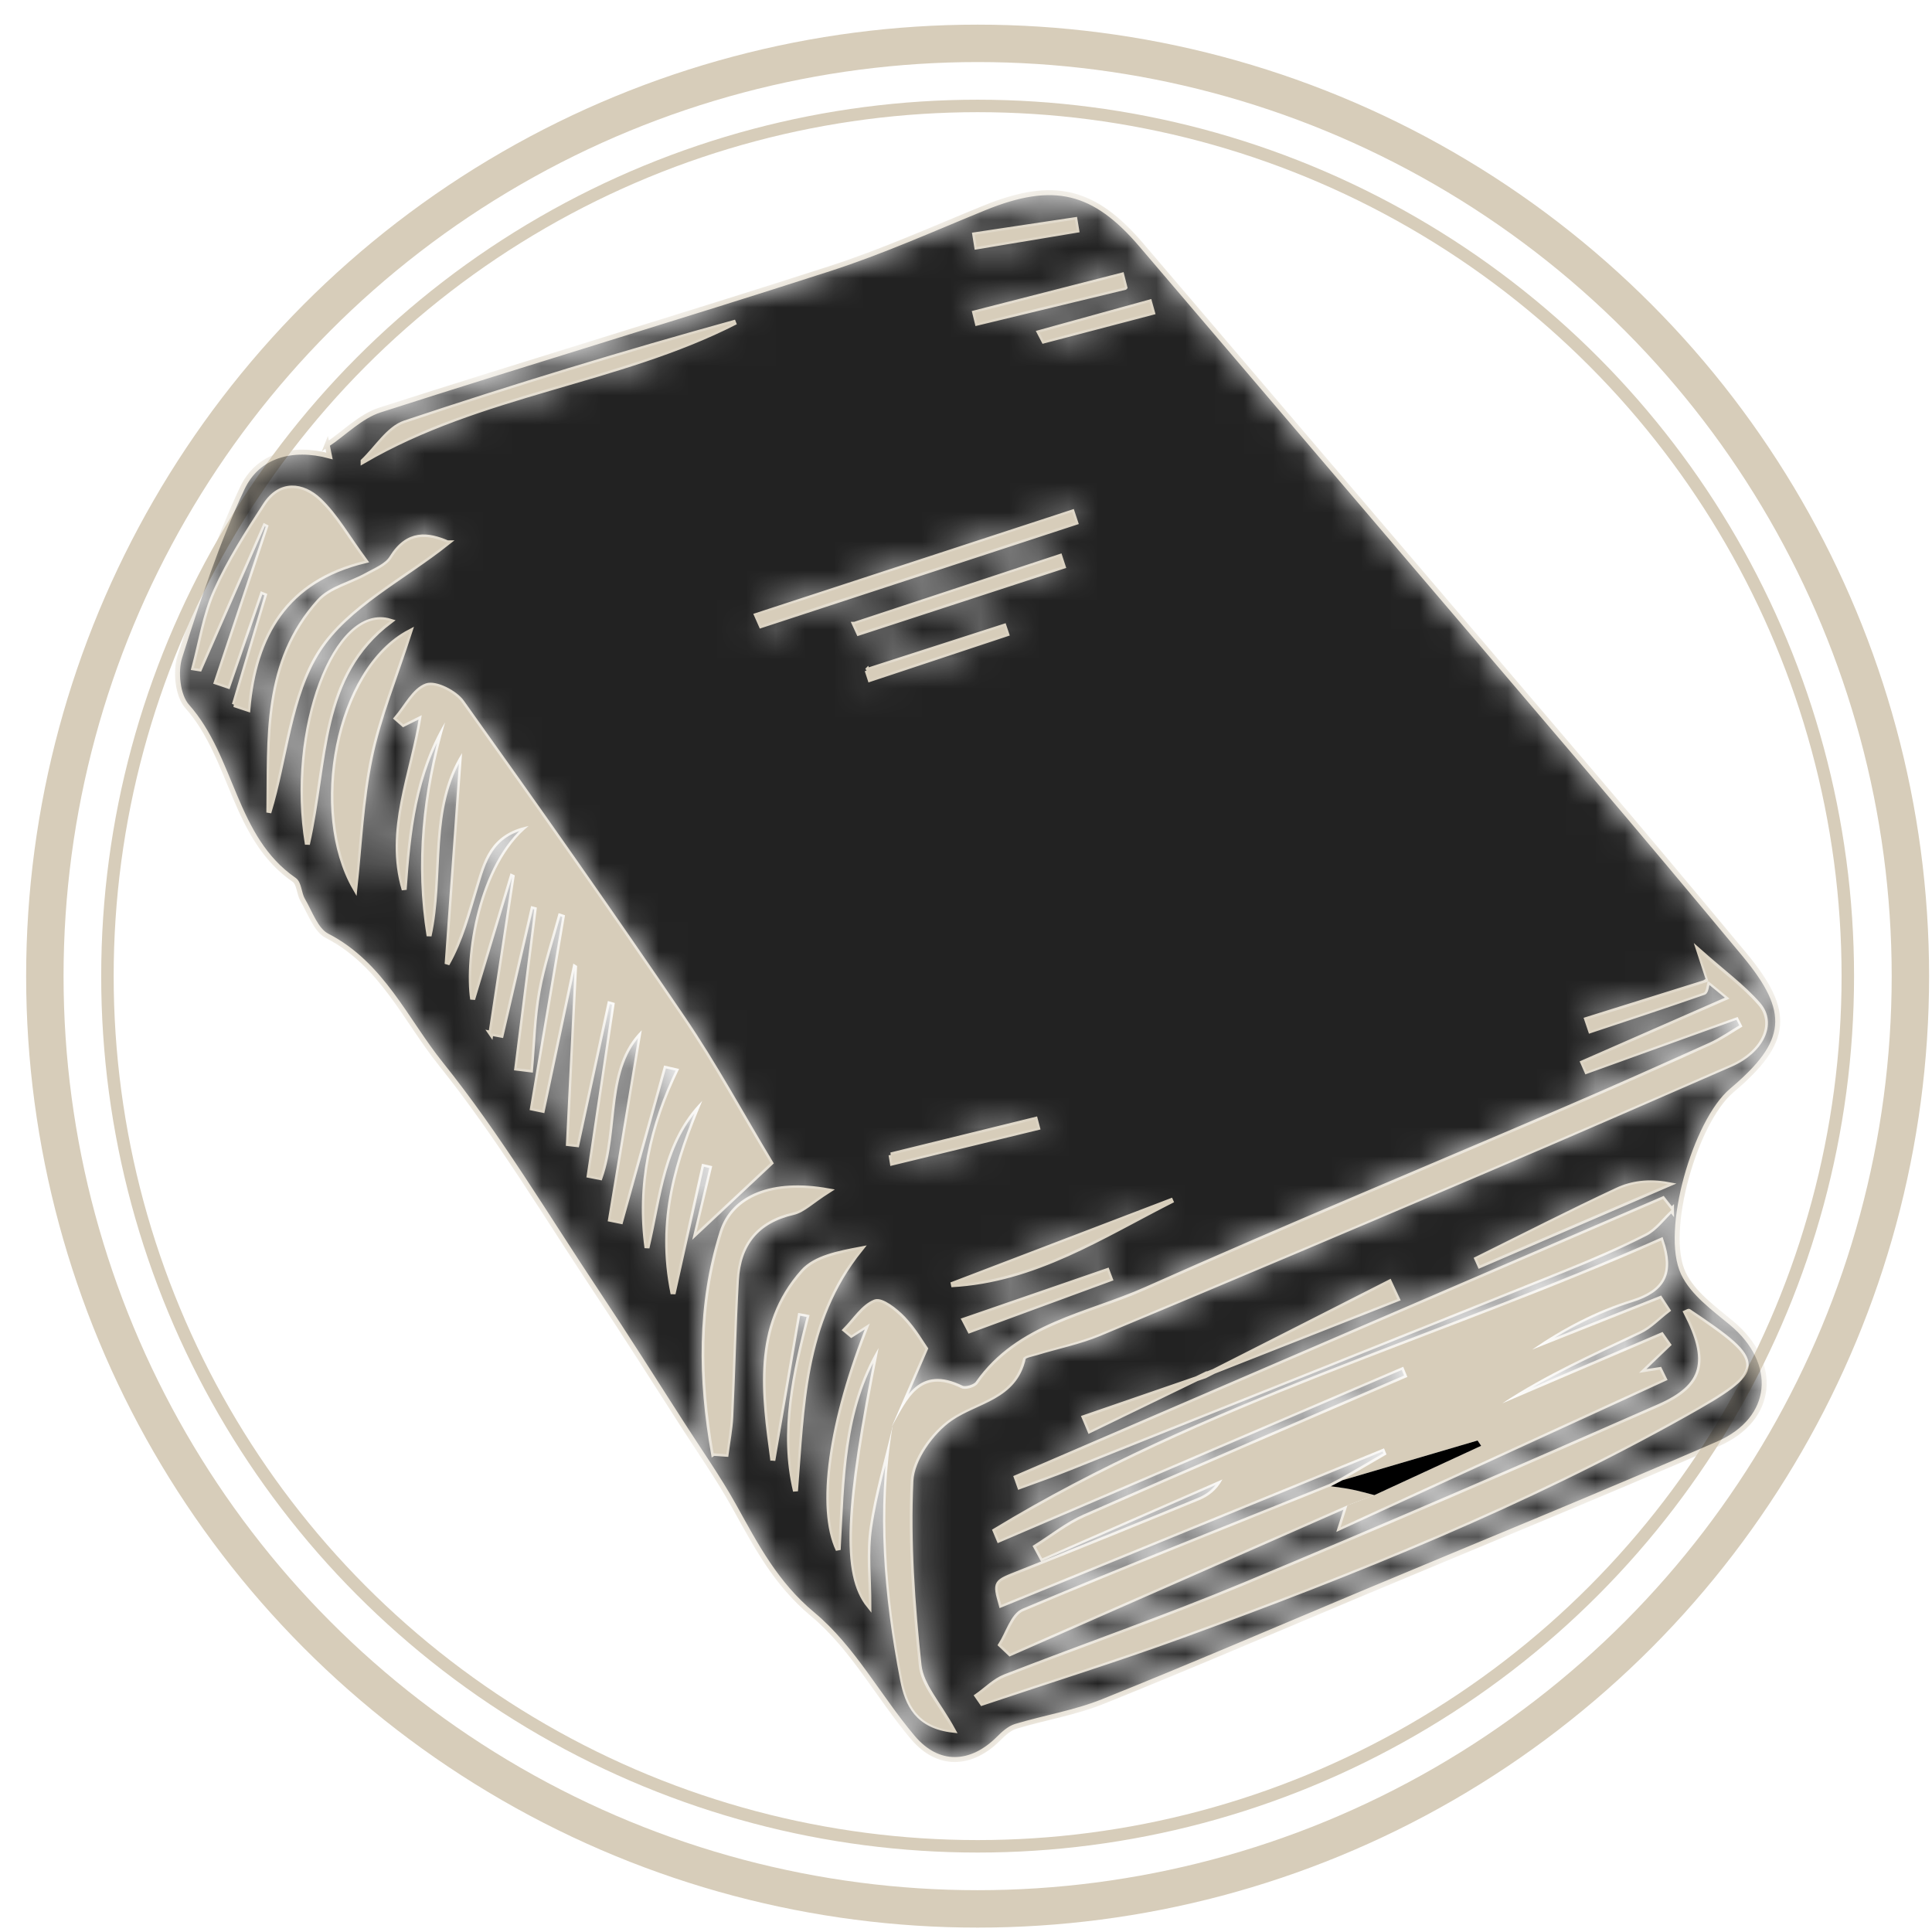 <svg width="66" height="66" viewBox="0 0 66 66" fill="none" xmlns="http://www.w3.org/2000/svg">
<circle cx="33.397" cy="33.346" r="29.727" stroke="#D7CDBA" stroke-width="0.426"/>
<circle cx="33.397" cy="33.346" r="31.865" stroke="#D7CDBA" stroke-width="1.278"/>
<mask id="path-3-inside-1_83_2710" fill="white">
<path d="M11.174 15.193C11.77 14.79 12.316 14.222 12.975 14.008C18.081 12.367 23.219 10.832 28.322 9.185C30.126 8.604 31.866 7.822 33.625 7.104C35.985 6.142 37.378 6.475 38.999 8.38C44.12 14.389 49.253 20.387 54.373 26.399C56.127 28.456 57.865 30.532 59.593 32.61C61.224 34.572 61.118 35.602 59.157 37.256C57.916 38.302 56.822 42.052 57.505 43.496C57.824 44.173 58.542 44.691 59.151 45.196C60.783 46.553 60.626 48.482 58.684 49.327C54.663 51.072 50.6 52.729 46.556 54.424C43.597 55.665 40.648 56.934 37.672 58.129C36.721 58.51 35.688 58.677 34.701 58.974C34.485 59.04 34.287 59.22 34.122 59.385C33.176 60.334 32.044 60.377 31.181 59.352C30.014 57.969 29.129 56.282 27.766 55.15C26.495 54.092 25.825 52.795 25.079 51.453C24.541 50.486 23.901 49.575 23.303 48.644C22.346 47.157 21.405 45.663 20.425 44.191C18.669 41.555 17.04 38.812 15.064 36.35C13.856 34.848 13.049 32.935 11.176 31.971C10.788 31.773 10.595 31.177 10.341 30.745C10.215 30.532 10.222 30.177 10.052 30.06C7.966 28.621 7.964 25.899 6.393 24.13C6.069 23.767 5.982 22.943 6.142 22.443C6.761 20.489 7.408 18.527 8.276 16.678C8.804 15.554 9.984 15.234 11.255 15.576L11.176 15.188L11.174 15.193ZM41.138 46.977C43.338 46.109 45.536 45.242 47.736 44.376C47.647 44.183 47.558 43.993 47.467 43.8C45.366 44.868 43.265 45.937 41.161 47.002C39.788 47.477 38.413 47.949 37.04 48.423L37.228 48.87C38.532 48.238 39.834 47.606 41.138 46.974V46.977ZM45.462 50.768C41.958 52.179 38.444 53.569 34.96 55.036C34.602 55.186 34.439 55.795 34.186 56.19L34.503 56.49C38.344 54.8 42.189 53.11 46.03 51.42C45.985 51.567 45.937 51.714 45.789 52.176C49.636 50.41 53.244 48.756 56.852 47.101L56.698 46.787L55.99 46.896C56.375 46.528 56.685 46.231 56.995 45.934C56.918 45.825 56.842 45.716 56.766 45.607C54.949 46.383 53.133 47.16 51.316 47.939C52.808 46.952 54.419 46.236 56.013 45.48C56.368 45.312 56.655 45 56.974 44.757L56.715 44.361C55.256 44.942 53.797 45.521 52.338 46.102C53.404 45.366 54.533 44.777 55.731 44.404C56.83 44.062 57.124 43.48 56.746 42.374C49.164 45.736 41.118 47.967 33.995 52.29L34.127 52.605C38.73 50.633 43.331 48.662 47.933 46.688L48.075 47.035C44.399 48.626 40.715 50.202 37.048 51.816C36.457 52.075 35.939 52.496 35.386 52.841C35.457 52.973 35.528 53.102 35.599 53.234C37.652 52.336 39.705 51.435 41.757 50.537C41.554 50.915 41.265 51.121 40.945 51.253C38.918 52.085 36.888 52.912 34.85 53.719C33.99 54.059 33.98 54.034 34.203 54.823C38.56 53.039 42.919 51.258 47.279 49.474L47.362 49.682C46.858 49.976 46.355 50.268 45.85 50.562C45.721 50.631 45.589 50.7 45.459 50.768H45.462ZM58.342 33.496C58.583 33.694 58.827 33.892 59.085 34.105C57.345 34.868 55.708 35.584 54.074 36.302C54.117 36.401 54.16 36.5 54.203 36.596C55.924 35.975 57.642 35.356 59.362 34.734C59.418 34.843 59.471 34.952 59.527 35.061C59.164 35.275 58.816 35.523 58.436 35.696C56.781 36.442 55.124 37.183 53.457 37.898C48.687 39.946 43.889 41.933 39.149 44.046C37.149 44.937 34.8 45.259 33.399 47.259C33.31 47.386 32.98 47.48 32.849 47.416C31.422 46.718 30.994 47.792 30.471 48.718C30.819 47.913 31.166 47.109 31.615 46.074C31.499 45.909 31.224 45.429 30.854 45.041C30.595 44.77 30.113 44.391 29.895 44.475C29.491 44.633 29.21 45.097 28.877 45.434L29.085 45.607C29.258 45.495 29.431 45.386 29.717 45.203C28.365 48.56 27.959 51.529 28.634 52.943C28.768 50.555 28.75 48.16 30.017 46.041C28.923 51.522 28.814 53.772 29.684 54.851C29.684 53.937 29.583 53.039 29.71 52.174C29.882 50.994 30.232 49.842 30.504 48.677C30.027 51.598 30.276 54.493 30.831 57.373C30.996 58.228 31.341 58.966 32.557 59.106C32.062 58.203 31.471 57.578 31.397 56.898C31.174 54.807 31.021 52.686 31.118 50.59C31.151 49.842 31.821 48.906 32.475 48.456C33.379 47.837 34.655 47.751 34.96 46.394C34.98 46.305 35.246 46.261 35.404 46.213C36.127 45.992 36.875 45.843 37.568 45.554C41.971 43.717 46.363 41.856 50.75 39.986C53.549 38.794 56.335 37.578 59.123 36.361C60.174 35.901 60.631 34.962 60.067 34.315C59.54 33.711 58.877 33.229 58.04 32.486C58.228 33.062 58.301 33.29 58.377 33.521C56.987 33.955 55.596 34.392 54.206 34.825L54.335 35.206C55.627 34.775 56.923 34.351 58.208 33.902C58.291 33.871 58.301 33.633 58.347 33.493L58.342 33.496ZM16.769 35.297L17.122 35.363C17.462 33.892 17.804 32.42 18.144 30.951L18.342 31.004C18.114 32.834 17.883 34.66 17.654 36.49L18.126 36.548C18.205 35.653 18.223 34.744 18.383 33.864C18.545 32.96 18.844 32.082 19.085 31.194L19.304 31.265C18.933 33.463 18.56 35.658 18.19 37.855L18.53 37.926C18.883 36.257 19.235 34.587 19.588 32.917L19.717 32.998L19.418 39.068L19.707 39.101C20.06 37.467 20.415 35.83 20.768 34.196L21.004 34.262C20.712 36.226 20.42 38.19 20.128 40.154L20.501 40.227C21.093 38.538 20.618 36.477 21.925 35.196C21.58 37.274 21.22 39.464 20.857 41.654L21.204 41.725L22.689 36.399L23.201 36.515C22.25 38.467 21.803 40.489 22.102 42.628C22.524 40.867 22.615 38.997 23.99 37.609C23.155 39.624 22.465 41.643 22.993 44.196C23.371 42.498 23.676 41.128 23.983 39.756L24.333 39.837C24.153 40.593 23.973 41.349 23.795 42.1C24.713 41.24 25.571 40.436 26.327 39.728C25.325 38.063 24.404 36.363 23.323 34.775C20.859 31.146 18.329 27.558 15.779 23.988C15.543 23.658 14.881 23.321 14.574 23.427C14.153 23.574 13.879 24.148 13.544 24.539L13.78 24.744L14.409 24.432C14.1 26.452 13.199 28.355 13.808 30.392C13.945 28.401 14.15 26.442 15.206 24.678C14.508 27.081 14.259 29.502 14.658 31.971C15.117 29.877 14.594 27.609 15.787 25.726C15.617 28.099 15.447 30.517 15.274 32.932C15.751 32.093 15.972 31.209 16.238 30.339C16.512 29.451 16.723 28.489 18.06 28.218C16.406 29.545 15.934 32.717 16.147 34.135C16.568 32.74 17.005 31.286 17.441 29.834L17.588 29.903C17.317 31.702 17.043 33.501 16.771 35.3L16.769 35.297ZM33.379 57.936L33.549 58.182C35.835 57.413 38.142 56.695 40.407 55.868C46.284 53.724 52.08 51.39 57.553 48.324C60.329 46.769 60.329 46.566 57.697 44.8C57.68 44.787 57.632 44.823 57.596 44.838C58.441 46.49 58.256 47.353 56.677 48.048C51.965 50.123 47.241 52.169 42.491 54.148C39.803 55.267 37.048 56.223 34.333 57.279C33.983 57.416 33.696 57.713 33.379 57.936ZM8.002 24.072L8.469 24.227C8.69 21.692 9.76 19.814 12.468 19.157C11.867 18.342 11.473 17.627 10.907 17.091C10.334 16.548 9.573 16.467 9.065 17.246C8.446 18.198 7.827 19.164 7.363 20.197C6.995 21.017 6.86 21.94 6.624 22.818L6.82 22.849C7.548 21.187 8.276 19.525 9.007 17.863L9.177 17.951C8.581 19.735 7.987 21.519 7.391 23.303L7.789 23.437L8.91 20.197L9.134 20.288C8.758 21.55 8.38 22.811 8.005 24.072H8.002ZM57.101 41.331C57.005 41.207 56.906 41.083 56.809 40.958C49.446 44.13 42.085 47.302 34.721 50.471C34.759 50.575 34.797 50.682 34.833 50.786C35.401 50.575 35.975 50.377 36.535 50.151C42.168 47.898 47.801 45.645 53.432 43.379C54.371 43.001 55.302 42.6 56.203 42.143C56.55 41.968 56.804 41.605 57.101 41.329V41.331ZM26.401 49.893C26.69 48.21 26.977 46.531 27.266 44.848L27.657 44.922C27.152 46.909 26.69 48.9 27.175 50.938C27.413 48.078 27.39 45.178 29.398 42.671C28.654 42.813 27.855 42.963 27.428 43.442C25.751 45.323 26.099 47.647 26.401 49.89V49.893ZM24.376 49.649L24.805 49.679C24.861 49.253 24.944 48.829 24.965 48.403C25.038 46.848 25.071 45.29 25.157 43.734C25.226 42.498 25.845 41.709 27.099 41.42C27.428 41.344 27.71 41.05 28.291 40.679C26.393 40.339 25.046 40.885 24.665 42.095C23.881 44.582 23.927 47.119 24.373 49.651L24.376 49.649ZM15.282 18.543C14.627 18.264 13.937 18.152 13.381 19.058C13.214 19.329 12.831 19.479 12.526 19.649C11.986 19.951 11.296 20.103 10.907 20.532C9.007 22.628 9.223 25.231 9.184 27.759C9.758 25.891 9.875 23.762 10.88 22.207C11.859 20.692 13.749 19.763 15.284 18.543H15.282ZM13.998 21.582C11.499 22.889 10.626 27.741 12.125 30.339C12.285 28.883 12.344 27.355 12.651 25.878C12.94 24.485 13.495 23.148 13.998 21.582ZM12.405 15.757C16.434 13.407 21.11 13.057 25.132 11.002C21.334 12.052 17.566 13.199 13.831 14.447C13.272 14.635 12.874 15.307 12.405 15.754V15.757ZM10.501 28.842C11.153 25.977 10.862 23.08 13.331 21.22C11.471 20.649 9.844 24.937 10.501 28.842ZM25.848 21.022C25.898 21.139 25.952 21.253 26.003 21.369C29.583 20.195 33.166 19.02 36.746 17.848L36.629 17.495C33.036 18.67 29.443 19.847 25.848 21.022ZM32.498 43.889C35.348 43.739 37.652 42.214 40.07 40.994C37.571 41.95 35.071 42.904 32.498 43.889ZM29.195 21.326L29.334 21.628C31.661 20.867 33.988 20.106 36.317 19.347L36.208 19.012C33.871 19.784 31.534 20.555 29.197 21.326H29.195ZM50.453 43.008L50.555 43.234L56.979 40.464C56.335 40.344 55.751 40.418 55.244 40.656C53.633 41.407 52.049 42.219 50.453 43.008ZM38.428 9.817C38.393 9.677 38.357 9.54 38.322 9.4C36.647 9.829 34.975 10.258 33.3 10.687L33.386 11.037C35.066 10.631 36.746 10.225 38.426 9.819L38.428 9.817ZM32.94 45.094L33.128 45.455C34.729 44.866 36.327 44.277 37.928 43.689L37.822 43.409C36.195 43.97 34.566 44.533 32.94 45.094ZM30.44 39.454L30.484 39.728C32.135 39.327 33.79 38.923 35.442 38.522L35.368 38.241C33.724 38.644 32.082 39.048 30.438 39.454H30.44ZM29.623 22.902L29.722 23.206C31.278 22.689 32.833 22.171 34.389 21.656C34.361 21.57 34.333 21.481 34.302 21.395C32.742 21.897 31.181 22.402 29.621 22.904L29.623 22.902ZM36.782 7.865C36.761 7.746 36.743 7.627 36.723 7.505C35.581 7.677 34.442 7.847 33.3 8.02L33.366 8.434L36.782 7.865ZM35.508 11.359C35.558 11.456 35.607 11.552 35.657 11.646L39.37 10.672L39.271 10.319C38.017 10.667 36.761 11.012 35.508 11.359Z"/>
</mask>
<path d="M11.174 15.193C11.77 14.79 12.316 14.222 12.975 14.008C18.081 12.367 23.219 10.832 28.322 9.185C30.126 8.604 31.866 7.822 33.625 7.104C35.985 6.142 37.378 6.475 38.999 8.38C44.12 14.389 49.253 20.387 54.373 26.399C56.127 28.456 57.865 30.532 59.593 32.61C61.224 34.572 61.118 35.602 59.157 37.256C57.916 38.302 56.822 42.052 57.505 43.496C57.824 44.173 58.542 44.691 59.151 45.196C60.783 46.553 60.626 48.482 58.684 49.327C54.663 51.072 50.6 52.729 46.556 54.424C43.597 55.665 40.648 56.934 37.672 58.129C36.721 58.51 35.688 58.677 34.701 58.974C34.485 59.04 34.287 59.22 34.122 59.385C33.176 60.334 32.044 60.377 31.181 59.352C30.014 57.969 29.129 56.282 27.766 55.15C26.495 54.092 25.825 52.795 25.079 51.453C24.541 50.486 23.901 49.575 23.303 48.644C22.346 47.157 21.405 45.663 20.425 44.191C18.669 41.555 17.04 38.812 15.064 36.35C13.856 34.848 13.049 32.935 11.176 31.971C10.788 31.773 10.595 31.177 10.341 30.745C10.215 30.532 10.222 30.177 10.052 30.06C7.966 28.621 7.964 25.899 6.393 24.13C6.069 23.767 5.982 22.943 6.142 22.443C6.761 20.489 7.408 18.527 8.276 16.678C8.804 15.554 9.984 15.234 11.255 15.576L11.176 15.188L11.174 15.193ZM41.138 46.977C43.338 46.109 45.536 45.242 47.736 44.376C47.647 44.183 47.558 43.993 47.467 43.8C45.366 44.868 43.265 45.937 41.161 47.002C39.788 47.477 38.413 47.949 37.04 48.423L37.228 48.87C38.532 48.238 39.834 47.606 41.138 46.974V46.977ZM45.462 50.768C41.958 52.179 38.444 53.569 34.96 55.036C34.602 55.186 34.439 55.795 34.186 56.19L34.503 56.49C38.344 54.8 42.189 53.11 46.03 51.42C45.985 51.567 45.937 51.714 45.789 52.176C49.636 50.41 53.244 48.756 56.852 47.101L56.698 46.787L55.99 46.896C56.375 46.528 56.685 46.231 56.995 45.934C56.918 45.825 56.842 45.716 56.766 45.607C54.949 46.383 53.133 47.16 51.316 47.939C52.808 46.952 54.419 46.236 56.013 45.48C56.368 45.312 56.655 45 56.974 44.757L56.715 44.361C55.256 44.942 53.797 45.521 52.338 46.102C53.404 45.366 54.533 44.777 55.731 44.404C56.83 44.062 57.124 43.48 56.746 42.374C49.164 45.736 41.118 47.967 33.995 52.29L34.127 52.605C38.73 50.633 43.331 48.662 47.933 46.688L48.075 47.035C44.399 48.626 40.715 50.202 37.048 51.816C36.457 52.075 35.939 52.496 35.386 52.841C35.457 52.973 35.528 53.102 35.599 53.234C37.652 52.336 39.705 51.435 41.757 50.537C41.554 50.915 41.265 51.121 40.945 51.253C38.918 52.085 36.888 52.912 34.85 53.719C33.99 54.059 33.98 54.034 34.203 54.823C38.56 53.039 42.919 51.258 47.279 49.474L47.362 49.682C46.858 49.976 46.355 50.268 45.85 50.562C45.721 50.631 45.589 50.7 45.459 50.768H45.462ZM58.342 33.496C58.583 33.694 58.827 33.892 59.085 34.105C57.345 34.868 55.708 35.584 54.074 36.302C54.117 36.401 54.16 36.5 54.203 36.596C55.924 35.975 57.642 35.356 59.362 34.734C59.418 34.843 59.471 34.952 59.527 35.061C59.164 35.275 58.816 35.523 58.436 35.696C56.781 36.442 55.124 37.183 53.457 37.898C48.687 39.946 43.889 41.933 39.149 44.046C37.149 44.937 34.8 45.259 33.399 47.259C33.31 47.386 32.98 47.48 32.849 47.416C31.422 46.718 30.994 47.792 30.471 48.718C30.819 47.913 31.166 47.109 31.615 46.074C31.499 45.909 31.224 45.429 30.854 45.041C30.595 44.77 30.113 44.391 29.895 44.475C29.491 44.633 29.21 45.097 28.877 45.434L29.085 45.607C29.258 45.495 29.431 45.386 29.717 45.203C28.365 48.56 27.959 51.529 28.634 52.943C28.768 50.555 28.75 48.16 30.017 46.041C28.923 51.522 28.814 53.772 29.684 54.851C29.684 53.937 29.583 53.039 29.71 52.174C29.882 50.994 30.232 49.842 30.504 48.677C30.027 51.598 30.276 54.493 30.831 57.373C30.996 58.228 31.341 58.966 32.557 59.106C32.062 58.203 31.471 57.578 31.397 56.898C31.174 54.807 31.021 52.686 31.118 50.59C31.151 49.842 31.821 48.906 32.475 48.456C33.379 47.837 34.655 47.751 34.96 46.394C34.98 46.305 35.246 46.261 35.404 46.213C36.127 45.992 36.875 45.843 37.568 45.554C41.971 43.717 46.363 41.856 50.75 39.986C53.549 38.794 56.335 37.578 59.123 36.361C60.174 35.901 60.631 34.962 60.067 34.315C59.54 33.711 58.877 33.229 58.04 32.486C58.228 33.062 58.301 33.29 58.377 33.521C56.987 33.955 55.596 34.392 54.206 34.825L54.335 35.206C55.627 34.775 56.923 34.351 58.208 33.902C58.291 33.871 58.301 33.633 58.347 33.493L58.342 33.496ZM16.769 35.297L17.122 35.363C17.462 33.892 17.804 32.42 18.144 30.951L18.342 31.004C18.114 32.834 17.883 34.66 17.654 36.49L18.126 36.548C18.205 35.653 18.223 34.744 18.383 33.864C18.545 32.96 18.844 32.082 19.085 31.194L19.304 31.265C18.933 33.463 18.56 35.658 18.19 37.855L18.53 37.926C18.883 36.257 19.235 34.587 19.588 32.917L19.717 32.998L19.418 39.068L19.707 39.101C20.06 37.467 20.415 35.83 20.768 34.196L21.004 34.262C20.712 36.226 20.42 38.19 20.128 40.154L20.501 40.227C21.093 38.538 20.618 36.477 21.925 35.196C21.58 37.274 21.22 39.464 20.857 41.654L21.204 41.725L22.689 36.399L23.201 36.515C22.25 38.467 21.803 40.489 22.102 42.628C22.524 40.867 22.615 38.997 23.99 37.609C23.155 39.624 22.465 41.643 22.993 44.196C23.371 42.498 23.676 41.128 23.983 39.756L24.333 39.837C24.153 40.593 23.973 41.349 23.795 42.1C24.713 41.24 25.571 40.436 26.327 39.728C25.325 38.063 24.404 36.363 23.323 34.775C20.859 31.146 18.329 27.558 15.779 23.988C15.543 23.658 14.881 23.321 14.574 23.427C14.153 23.574 13.879 24.148 13.544 24.539L13.78 24.744L14.409 24.432C14.1 26.452 13.199 28.355 13.808 30.392C13.945 28.401 14.15 26.442 15.206 24.678C14.508 27.081 14.259 29.502 14.658 31.971C15.117 29.877 14.594 27.609 15.787 25.726C15.617 28.099 15.447 30.517 15.274 32.932C15.751 32.093 15.972 31.209 16.238 30.339C16.512 29.451 16.723 28.489 18.06 28.218C16.406 29.545 15.934 32.717 16.147 34.135C16.568 32.74 17.005 31.286 17.441 29.834L17.588 29.903C17.317 31.702 17.043 33.501 16.771 35.3L16.769 35.297ZM33.379 57.936L33.549 58.182C35.835 57.413 38.142 56.695 40.407 55.868C46.284 53.724 52.08 51.39 57.553 48.324C60.329 46.769 60.329 46.566 57.697 44.8C57.68 44.787 57.632 44.823 57.596 44.838C58.441 46.49 58.256 47.353 56.677 48.048C51.965 50.123 47.241 52.169 42.491 54.148C39.803 55.267 37.048 56.223 34.333 57.279C33.983 57.416 33.696 57.713 33.379 57.936ZM8.002 24.072L8.469 24.227C8.69 21.692 9.76 19.814 12.468 19.157C11.867 18.342 11.473 17.627 10.907 17.091C10.334 16.548 9.573 16.467 9.065 17.246C8.446 18.198 7.827 19.164 7.363 20.197C6.995 21.017 6.86 21.94 6.624 22.818L6.82 22.849C7.548 21.187 8.276 19.525 9.007 17.863L9.177 17.951C8.581 19.735 7.987 21.519 7.391 23.303L7.789 23.437L8.91 20.197L9.134 20.288C8.758 21.55 8.38 22.811 8.005 24.072H8.002ZM57.101 41.331C57.005 41.207 56.906 41.083 56.809 40.958C49.446 44.13 42.085 47.302 34.721 50.471C34.759 50.575 34.797 50.682 34.833 50.786C35.401 50.575 35.975 50.377 36.535 50.151C42.168 47.898 47.801 45.645 53.432 43.379C54.371 43.001 55.302 42.6 56.203 42.143C56.55 41.968 56.804 41.605 57.101 41.329V41.331ZM26.401 49.893C26.69 48.21 26.977 46.531 27.266 44.848L27.657 44.922C27.152 46.909 26.69 48.9 27.175 50.938C27.413 48.078 27.39 45.178 29.398 42.671C28.654 42.813 27.855 42.963 27.428 43.442C25.751 45.323 26.099 47.647 26.401 49.89V49.893ZM24.376 49.649L24.805 49.679C24.861 49.253 24.944 48.829 24.965 48.403C25.038 46.848 25.071 45.29 25.157 43.734C25.226 42.498 25.845 41.709 27.099 41.42C27.428 41.344 27.71 41.05 28.291 40.679C26.393 40.339 25.046 40.885 24.665 42.095C23.881 44.582 23.927 47.119 24.373 49.651L24.376 49.649ZM15.282 18.543C14.627 18.264 13.937 18.152 13.381 19.058C13.214 19.329 12.831 19.479 12.526 19.649C11.986 19.951 11.296 20.103 10.907 20.532C9.007 22.628 9.223 25.231 9.184 27.759C9.758 25.891 9.875 23.762 10.88 22.207C11.859 20.692 13.749 19.763 15.284 18.543H15.282ZM13.998 21.582C11.499 22.889 10.626 27.741 12.125 30.339C12.285 28.883 12.344 27.355 12.651 25.878C12.94 24.485 13.495 23.148 13.998 21.582ZM12.405 15.757C16.434 13.407 21.11 13.057 25.132 11.002C21.334 12.052 17.566 13.199 13.831 14.447C13.272 14.635 12.874 15.307 12.405 15.754V15.757ZM10.501 28.842C11.153 25.977 10.862 23.08 13.331 21.22C11.471 20.649 9.844 24.937 10.501 28.842ZM25.848 21.022C25.898 21.139 25.952 21.253 26.003 21.369C29.583 20.195 33.166 19.02 36.746 17.848L36.629 17.495C33.036 18.67 29.443 19.847 25.848 21.022ZM32.498 43.889C35.348 43.739 37.652 42.214 40.07 40.994C37.571 41.95 35.071 42.904 32.498 43.889ZM29.195 21.326L29.334 21.628C31.661 20.867 33.988 20.106 36.317 19.347L36.208 19.012C33.871 19.784 31.534 20.555 29.197 21.326H29.195ZM50.453 43.008L50.555 43.234L56.979 40.464C56.335 40.344 55.751 40.418 55.244 40.656C53.633 41.407 52.049 42.219 50.453 43.008ZM38.428 9.817C38.393 9.677 38.357 9.54 38.322 9.4C36.647 9.829 34.975 10.258 33.3 10.687L33.386 11.037C35.066 10.631 36.746 10.225 38.426 9.819L38.428 9.817ZM32.94 45.094L33.128 45.455C34.729 44.866 36.327 44.277 37.928 43.689L37.822 43.409C36.195 43.97 34.566 44.533 32.94 45.094ZM30.44 39.454L30.484 39.728C32.135 39.327 33.79 38.923 35.442 38.522L35.368 38.241C33.724 38.644 32.082 39.048 30.438 39.454H30.44ZM29.623 22.902L29.722 23.206C31.278 22.689 32.833 22.171 34.389 21.656C34.361 21.57 34.333 21.481 34.302 21.395C32.742 21.897 31.181 22.402 29.621 22.904L29.623 22.902ZM36.782 7.865C36.761 7.746 36.743 7.627 36.723 7.505C35.581 7.677 34.442 7.847 33.3 8.02L33.366 8.434L36.782 7.865ZM35.508 11.359C35.558 11.456 35.607 11.552 35.657 11.646L39.37 10.672L39.271 10.319C38.017 10.667 36.761 11.012 35.508 11.359Z" fill="#222222" stroke="#D7CDBA" stroke-width="0.17" mask="url(#path-3-inside-1_83_2710)"/>
<path d="M45.853 50.565C46.358 50.271 46.86 49.979 47.365 49.685L47.281 49.477C42.922 51.261 38.565 53.044 34.206 54.825C33.983 54.036 33.993 54.062 34.853 53.722C36.891 52.915 38.921 52.088 40.948 51.255C41.268 51.123 41.557 50.92 41.76 50.54C39.707 51.438 37.654 52.339 35.602 53.237C35.531 53.105 35.46 52.976 35.389 52.844C35.942 52.499 36.459 52.078 37.051 51.819C40.717 50.205 44.399 48.627 48.078 47.038L47.936 46.691C43.333 48.662 38.733 50.634 34.13 52.608L33.998 52.293C41.121 47.967 49.167 45.736 56.749 42.377C57.127 43.486 56.832 44.064 55.734 44.407C54.538 44.78 53.407 45.369 52.341 46.104C53.8 45.523 55.259 44.945 56.718 44.364L56.977 44.76C56.657 45.006 56.37 45.315 56.015 45.483C54.422 46.239 52.81 46.955 51.319 47.941C53.135 47.165 54.952 46.389 56.769 45.61C56.845 45.719 56.921 45.828 56.997 45.937C56.688 46.234 56.376 46.531 55.992 46.899L56.7 46.789L56.855 47.104C53.247 48.759 49.639 50.413 45.792 52.179C45.939 51.717 45.985 51.57 46.031 51.423C46.337 51.306 46.645 51.192 46.949 51.075C48.164 50.514 49.38 49.951 50.595 49.39L50.474 49.21C48.933 49.662 47.393 50.116 45.853 50.568V50.565Z" fill="#D7CDBA"/>
<path d="M16.769 35.3C17.041 33.501 17.315 31.702 17.586 29.903L17.439 29.834C17.003 31.286 16.566 32.737 16.145 34.136C15.932 32.717 16.404 29.545 18.058 28.218C16.718 28.49 16.508 29.454 16.236 30.34C15.967 31.21 15.746 32.093 15.272 32.933C15.445 30.515 15.617 28.096 15.785 25.726C14.595 27.609 15.115 29.878 14.655 31.971C14.26 29.502 14.508 27.081 15.204 24.678C14.148 26.445 13.945 28.401 13.805 30.393C13.196 28.355 14.097 26.452 14.407 24.432L13.777 24.744L13.541 24.539C13.879 24.148 14.15 23.575 14.572 23.427C14.881 23.318 15.541 23.658 15.777 23.988C18.327 27.558 20.854 31.144 23.321 34.775C24.402 36.366 25.32 38.063 26.325 39.728C25.571 40.436 24.711 41.24 23.793 42.1C23.97 41.349 24.151 40.593 24.331 39.837L23.98 39.756C23.676 41.129 23.369 42.501 22.991 44.196C22.463 41.644 23.153 39.624 23.988 37.609C22.613 38.997 22.524 40.867 22.1 42.628C21.801 40.489 22.247 38.467 23.199 36.516L22.686 36.399L21.202 41.725L20.854 41.654C21.217 39.464 21.578 37.277 21.923 35.196C20.616 36.477 21.09 38.538 20.499 40.228L20.126 40.154C20.418 38.19 20.71 36.226 21.002 34.262L20.765 34.196C20.413 35.83 20.058 37.467 19.705 39.101L19.416 39.068L19.715 32.999L19.586 32.917C19.233 34.587 18.88 36.257 18.527 37.926L18.188 37.855C18.558 35.658 18.931 33.463 19.302 31.266L19.083 31.195C18.842 32.083 18.543 32.961 18.38 33.864C18.223 34.747 18.205 35.653 18.124 36.548L17.652 36.49C17.881 34.661 18.111 32.834 18.34 31.004L18.142 30.951C17.802 32.423 17.459 33.894 17.119 35.364L16.767 35.298L16.769 35.3Z" fill="#D7CDBA"/>
<path d="M30.471 48.723C30.991 47.8 31.42 46.724 32.846 47.424C32.978 47.488 33.308 47.394 33.397 47.267C34.797 45.267 37.147 44.945 39.146 44.054C43.889 41.941 48.685 39.954 53.455 37.906C55.122 37.191 56.782 36.452 58.433 35.704C58.814 35.531 59.162 35.283 59.524 35.069C59.469 34.96 59.415 34.851 59.359 34.742C57.639 35.364 55.921 35.983 54.201 36.605C54.158 36.506 54.115 36.407 54.072 36.31C55.708 35.592 57.342 34.877 59.083 34.113C58.822 33.9 58.581 33.702 58.34 33.504L58.367 33.532L58.032 32.499C58.87 33.242 59.535 33.725 60.06 34.328C60.623 34.975 60.166 35.914 59.116 36.374C56.33 37.592 53.541 38.807 50.742 40C46.355 41.87 41.96 43.73 37.56 45.567C36.868 45.856 36.117 46.006 35.396 46.227C35.239 46.275 34.972 46.318 34.952 46.407C34.648 47.762 33.371 47.85 32.468 48.47C31.813 48.919 31.146 49.855 31.11 50.603C31.014 52.699 31.169 54.818 31.39 56.912C31.463 57.592 32.054 58.216 32.549 59.119C31.334 58.977 30.989 58.241 30.824 57.386C30.268 54.506 30.019 51.611 30.496 48.69L30.466 48.728L30.471 48.723Z" fill="#D7CDBA"/>
<path d="M33.379 57.941C33.696 57.718 33.983 57.419 34.333 57.284C37.048 56.228 39.804 55.272 42.491 54.153C47.243 52.174 51.968 50.129 56.678 48.053C58.253 47.358 58.441 46.495 57.596 44.843C57.632 44.83 57.68 44.795 57.698 44.805C60.329 46.569 60.329 46.774 57.553 48.33C52.082 51.395 46.284 53.729 40.408 55.873C38.142 56.7 35.838 57.419 33.549 58.187L33.379 57.941Z" fill="#D7CDBA"/>
<path d="M8.002 24.072C8.378 22.811 8.756 21.55 9.132 20.289L8.908 20.197L7.787 23.438L7.388 23.303C7.985 21.519 8.578 19.736 9.175 17.952L9.005 17.863C8.276 19.525 7.548 21.187 6.817 22.849L6.622 22.819C6.861 21.941 6.993 21.017 7.36 20.197C7.825 19.167 8.441 18.198 9.063 17.246C9.571 16.467 10.329 16.549 10.905 17.092C11.471 17.627 11.867 18.343 12.466 19.157C9.758 19.814 8.688 21.692 8.467 24.227L8 24.072H8.002Z" fill="#D7CDBA"/>
<path d="M46.952 51.075C46.645 51.192 46.338 51.309 46.033 51.423C42.191 53.113 38.347 54.803 34.506 56.49L34.188 56.191C34.442 55.795 34.605 55.186 34.962 55.036C38.444 53.569 41.958 52.181 45.465 50.768C45.703 50.804 45.944 50.829 46.18 50.877C46.439 50.931 46.695 51.007 46.952 51.07V51.075Z" fill="#D7CDBA"/>
<path d="M57.101 41.331C56.804 41.608 56.551 41.968 56.203 42.146C55.302 42.603 54.371 43.004 53.432 43.382C47.804 45.648 42.169 47.901 36.535 50.154C35.972 50.38 35.401 50.578 34.833 50.788C34.795 50.684 34.757 50.578 34.721 50.474C42.085 47.302 49.446 44.13 56.809 40.961C56.906 41.085 57.005 41.21 57.101 41.334V41.331Z" fill="#D7CDBA"/>
<path d="M30.502 48.685C30.228 49.85 29.88 51.002 29.708 52.182C29.581 53.047 29.682 53.945 29.682 54.859C28.812 53.78 28.924 51.53 30.015 46.049C28.746 48.167 28.766 50.56 28.632 52.95C27.957 51.535 28.363 48.568 29.715 45.211C29.431 45.394 29.259 45.503 29.084 45.615L28.875 45.442C29.208 45.105 29.489 44.641 29.893 44.483C30.114 44.397 30.596 44.778 30.852 45.049C31.223 45.437 31.497 45.917 31.613 46.082C31.164 47.117 30.817 47.921 30.469 48.726L30.499 48.688L30.502 48.685Z" fill="#D7CDBA"/>
<path d="M26.401 49.893C26.102 47.65 25.752 45.325 27.429 43.445C27.858 42.966 28.654 42.816 29.398 42.674C27.391 45.178 27.413 48.081 27.175 50.941C26.688 48.901 27.152 46.911 27.657 44.925L27.266 44.851C26.977 46.533 26.69 48.213 26.401 49.895V49.893Z" fill="#D7CDBA"/>
<path d="M24.379 49.649C23.932 47.119 23.887 44.579 24.671 42.092C25.051 40.885 26.396 40.339 28.297 40.676C27.716 41.047 27.436 41.341 27.104 41.417C25.851 41.707 25.231 42.496 25.163 43.731C25.077 45.287 25.044 46.845 24.97 48.4C24.95 48.827 24.866 49.253 24.81 49.677L24.381 49.646L24.379 49.649Z" fill="#D7CDBA"/>
<path d="M15.282 18.543C13.747 19.764 11.857 20.692 10.877 22.207C9.872 23.762 9.756 25.894 9.182 27.759C9.22 25.232 9.005 22.628 10.905 20.532C11.296 20.104 11.986 19.951 12.524 19.649C12.828 19.479 13.212 19.327 13.379 19.058C13.935 18.152 14.625 18.264 15.28 18.543H15.282Z" fill="#D7CDBA"/>
<path d="M13.998 21.581C13.493 23.146 12.94 24.483 12.651 25.876C12.344 27.353 12.288 28.881 12.126 30.337C10.626 27.739 11.499 22.887 13.998 21.581Z" fill="#D7CDBA"/>
<path d="M12.405 15.754C12.877 15.305 13.273 14.633 13.831 14.447C17.566 13.199 21.334 12.052 25.133 11.002C21.111 13.054 16.432 13.407 12.405 15.757V15.754Z" fill="#D7CDBA"/>
<path d="M10.499 28.837C9.842 24.932 11.468 20.646 13.328 21.215C10.862 23.075 11.153 25.972 10.499 28.837Z" fill="#D7CDBA"/>
<path d="M25.846 21.017C29.439 19.842 33.032 18.665 36.627 17.49L36.744 17.842C33.164 19.017 29.581 20.192 26 21.364C25.95 21.248 25.896 21.134 25.846 21.017Z" fill="#D7CDBA"/>
<path d="M41.161 47.008C43.263 45.939 45.364 44.871 47.467 43.803C47.556 43.996 47.645 44.186 47.736 44.379C45.536 45.246 43.339 46.114 41.139 46.98L41.161 47.008Z" fill="#D7CDBA"/>
<path d="M32.496 43.884C35.069 42.899 37.568 41.945 40.068 40.989C37.65 42.209 35.348 43.734 32.496 43.884Z" fill="#D7CDBA"/>
<path d="M29.192 21.321C31.529 20.55 33.866 19.778 36.203 19.007L36.312 19.342C33.986 20.103 31.659 20.864 29.329 21.623L29.19 21.321H29.192Z" fill="#D7CDBA"/>
<path d="M50.451 43.001C52.044 42.212 53.63 41.4 55.241 40.649C55.749 40.413 56.332 40.337 56.977 40.456L50.552 43.227L50.451 43.001Z" fill="#D7CDBA"/>
<path d="M46.952 51.075C46.696 51.01 46.439 50.936 46.18 50.883C45.944 50.834 45.703 50.809 45.465 50.773C45.594 50.705 45.726 50.636 45.856 50.568C47.396 50.116 48.936 49.662 50.476 49.21L50.598 49.391C49.383 49.951 48.167 50.515 46.952 51.075Z" fill="black"/>
<path d="M38.429 9.817C36.749 10.223 35.069 10.629 33.389 11.035L33.303 10.684C34.978 10.256 36.65 9.827 38.325 9.398C38.36 9.538 38.396 9.675 38.431 9.814L38.429 9.817Z" fill="#D7CDBA"/>
<path d="M32.94 45.097C34.567 44.536 36.196 43.973 37.822 43.412L37.929 43.691C36.328 44.28 34.729 44.869 33.128 45.457L32.94 45.097Z" fill="#D7CDBA"/>
<path d="M30.441 39.456C32.085 39.053 33.727 38.649 35.371 38.243L35.445 38.525C33.793 38.926 32.139 39.329 30.487 39.73L30.444 39.456H30.441Z" fill="#D7CDBA"/>
<path d="M58.342 33.501C58.297 33.643 58.286 33.882 58.203 33.91C56.916 34.361 55.622 34.785 54.331 35.214L54.201 34.833C55.592 34.399 56.982 33.963 58.37 33.529L58.342 33.501Z" fill="#D7CDBA"/>
<path d="M29.623 22.902C31.184 22.4 32.745 21.895 34.305 21.393C34.333 21.479 34.361 21.568 34.391 21.654C32.836 22.172 31.28 22.689 29.725 23.204L29.626 22.9L29.623 22.902Z" fill="#D7CDBA"/>
<path d="M36.782 7.865L33.366 8.434L33.3 8.02C34.442 7.847 35.581 7.677 36.723 7.505C36.744 7.624 36.761 7.743 36.782 7.865Z" fill="#D7CDBA"/>
<path d="M41.139 46.98L37.228 48.875L37.041 48.428C38.413 47.954 39.789 47.482 41.161 47.007L41.139 46.98Z" fill="#D7CDBA"/>
<path d="M35.508 11.359C36.761 11.012 38.017 10.666 39.271 10.319L39.37 10.671L35.657 11.646C35.607 11.55 35.559 11.453 35.508 11.359Z" fill="#D7CDBA"/>
</svg>
